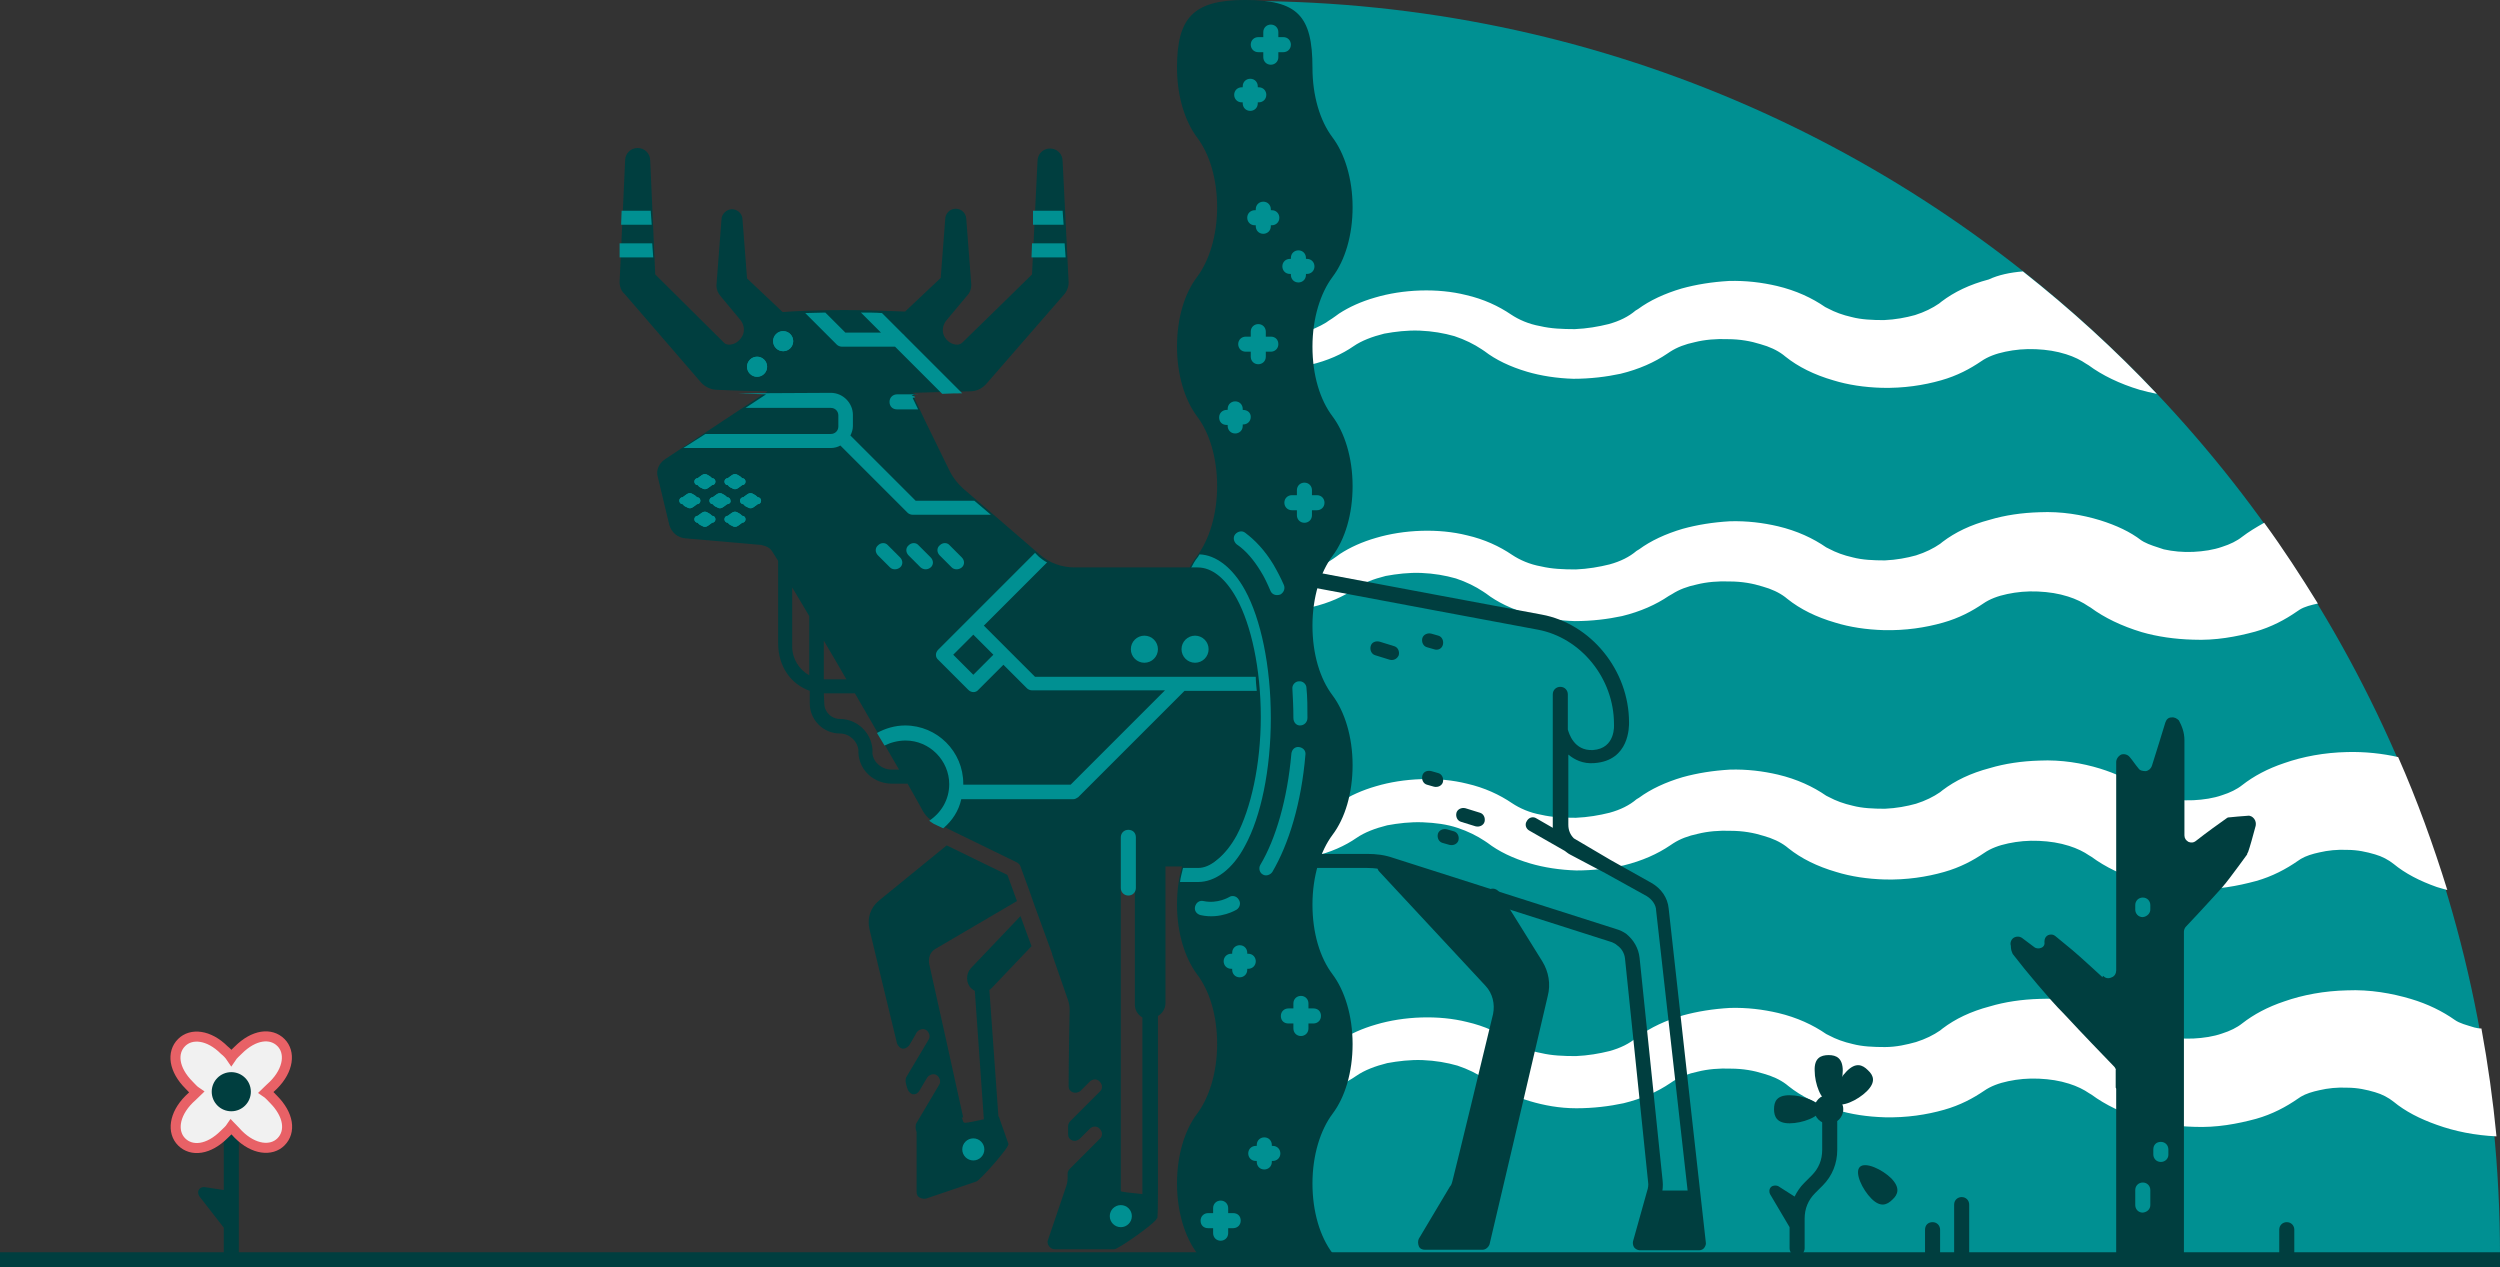 <?xml version="1.0" encoding="utf-8"?>
<!-- Generator: Adobe Illustrator 25.0.1, SVG Export Plug-In . SVG Version: 6.00 Build 0)  -->
<svg version="1.1" id="Layer_1" xmlns:serif="http://www.serif.com/"
	 xmlns="http://www.w3.org/2000/svg" xmlns:xlink="http://www.w3.org/1999/xlink" x="0px" y="0px" viewBox="0 0 498.3 252.6"
	 style="enable-background:new 0 0 498.3 252.6;" xml:space="preserve">
<rect x="0" y="0" width="498.3" height="252.6" fill="#333333" stroke="none"/>
<style type="text/css">
	.st0{fill-rule:evenodd;clip-rule:evenodd;fill:#009092;}
	.st1{fill-rule:evenodd;clip-rule:evenodd;fill:#FFFFFF;}
	.st2{fill-rule:evenodd;clip-rule:evenodd;fill:#003E3F;}
	.st3{fill-rule:evenodd;clip-rule:evenodd;fill:#F1F1F1;stroke:#E86166;stroke-width:2;stroke-miterlimit:10;}
	.st4{fill:none;}
	.st5{fill:none;stroke:#003E3F;stroke-width:3;stroke-miterlimit:10;}
</style>
<g>
	<path class="st0" d="M248.9,0.2c137.7,0.3,249.4,112.3,249.4,250H248.9V0.2L248.9,0.2z"/>
	<path class="st1" d="M248.9,212.3c1.2,0.1,2.4,0.2,3.6,0.1c2.6-0.1,5-0.5,7.2-1.1c1.9-0.6,3.5-1.3,4.8-2.1c0.3-0.2,0.7-0.5,1.2-0.8
		l0,0l0,0l0,0c0.4-0.3,0.9-0.6,1.4-1l0,0c2-1.3,4.4-2.4,7.2-3.2c2.7-0.8,5.8-1.3,9-1.4s6.3,0.2,9.1,0.9c3.5,0.8,6.5,2.2,9,3.9
		c1.5,1,3.5,1.9,5.8,2.3c2.1,0.5,4.4,0.6,6.9,0.6c2.4-0.1,4.7-0.5,6.7-1c2.2-0.6,4-1.5,5.4-2.7l0.5-0.3c2.3-1.7,5.3-3.1,8.7-4.1
		c2.9-0.8,6-1.3,9.4-1.5c3.4-0.1,6.6,0.3,9.6,1c3.8,0.9,7,2.4,9.6,4.2l0.6,0.3c1.3,0.7,2.9,1.3,4.7,1.7c1.9,0.5,4.1,0.6,6.4,0.6
		c2.3,0,4.4-0.5,6.2-1c1.9-0.6,3.5-1.4,4.8-2.3l0.5-0.4c2.5-1.9,5.6-3.4,9.4-4.4c3-0.9,6.4-1.4,9.9-1.5c4.4-0.2,8.5,0.5,12.1,1.6
		c3.2,1,6,2.3,8.2,4l0.5,0.3c1.1,0.6,2.5,1,4,1.5c1.8,0.4,3.8,0.6,5.9,0.5c2-0.1,4-0.4,5.7-1c1.6-0.5,3-1.2,4-2
		c2.3-1.8,5.1-3.3,8.4-4.4c3.7-1.3,8-2.1,12.5-2.2c4.6-0.2,9,0.6,12.7,1.7c3.4,1,6.4,2.5,8.8,4.2c1,0.7,2.3,1,3.9,1.5
		c0.4,0.1,0.9,0.2,1.4,0.2c1.3,7.1,2.3,14.3,3,21.5c-4.3-0.2-8.3-1-11.9-2.3c-3.4-1.2-6.3-2.7-8.6-4.6c-1-0.8-2.3-1.5-3.7-1.9
		c-1.7-0.5-3.5-0.9-5.5-0.9c-2-0.1-3.9,0.1-5.6,0.5c-1.4,0.3-2.7,0.7-3.7,1.3L458,219c-2.3,1.6-5.1,3.1-8.3,4
		c-3.7,1-7.9,1.8-12.4,1.6c-3.6-0.1-7.1-0.6-10.2-1.5c-4-1.2-7.5-2.9-10.2-4.9l-0.5-0.3c-1-0.7-2.4-1.4-4-1.9c-1.9-0.6-3.8-0.9-6-1
		s-4.2,0.1-6.1,0.5c-1.9,0.4-3.5,1-4.8,1.9c-2.2,1.5-4.8,2.9-8,3.8c-3.5,1-7.5,1.6-11.8,1.5c-3.5-0.1-6.8-0.6-9.7-1.5
		c-3.8-1.1-7-2.7-9.5-4.7l-0.5-0.4c-1.2-0.9-2.7-1.6-4.5-2.1c-1.9-0.6-4.1-1-6.5-1c-2.3-0.1-4.6,0.1-6.6,0.6c-1.9,0.4-3.5,1-4.9,1.9
		l-0.6,0.4c-2.5,1.7-5.6,3.1-9.3,4c-2.8,0.6-6,1-9.4,1s-6.5-0.6-9.2-1.4c-3.4-1-6.3-2.4-8.5-4.1l-0.6-0.4c-1.5-1-3.3-1.9-5.4-2.6
		c-2.1-0.6-4.4-1-6.9-1.1s-4.9,0.2-7.1,0.6c-2.4,0.6-4.5,1.4-6.1,2.5c-2.3,1.6-5.2,2.9-8.6,3.7c-2.7,0.6-5.7,1-8.9,0.9
		c-1.2,0-2.4-0.2-3.6-0.2L248.9,212.3L248.9,212.3z M248.9,164.8c1.2,0.1,2.4,0.2,3.6,0.1c2.6-0.1,5-0.5,7.2-1.1
		c1.9-0.6,3.5-1.3,4.8-2.1c0.3-0.2,0.7-0.5,1.2-0.8l0,0l0,0l0,0c0.4-0.3,0.9-0.6,1.4-1l0,0c2-1.3,4.4-2.4,7.2-3.2
		c2.7-0.8,5.8-1.3,9-1.4s6.3,0.2,9.1,0.9c3.5,0.8,6.5,2.2,9,3.9c1.5,1,3.5,1.9,5.8,2.3c2.1,0.5,4.4,0.6,6.9,0.6
		c2.4-0.1,4.7-0.5,6.7-1c2.2-0.6,4-1.5,5.4-2.7l0.5-0.3c2.3-1.7,5.3-3.1,8.7-4.1c2.9-0.8,6-1.3,9.4-1.5c3.4-0.1,6.6,0.3,9.6,1
		c3.8,0.9,7,2.4,9.6,4.2l0.6,0.3c1.3,0.7,2.9,1.3,4.7,1.7c1.9,0.5,4.1,0.6,6.4,0.6c2.3-0.1,4.4-0.5,6.2-1c1.9-0.6,3.5-1.4,4.8-2.3
		l0.5-0.4c2.5-1.9,5.6-3.4,9.4-4.4c3-0.9,6.4-1.4,9.9-1.5c4.4-0.2,8.5,0.5,12.1,1.6c3.2,1,6,2.3,8.2,4l0.5,0.3c1.1,0.6,2.5,1,4,1.5
		c1.8,0.4,3.8,0.6,5.9,0.5c2-0.1,4-0.4,5.7-1c1.6-0.5,3-1.2,4-2c2.3-1.8,5.1-3.3,8.4-4.4c3.7-1.3,8-2.1,12.5-2.2
		c3.6-0.1,7.1,0.3,10.2,1c3.8,8.6,7,17.5,9.8,26.5c-0.7-0.2-1.5-0.4-2.1-0.6c-3.4-1.2-6.3-2.7-8.6-4.6c-1-0.8-2.3-1.5-3.7-1.9
		c-1.7-0.5-3.5-0.9-5.5-0.9c-2-0.1-3.9,0.1-5.6,0.5c-1.4,0.3-2.7,0.7-3.7,1.3l-0.6,0.4c-2.3,1.6-5.1,3.1-8.3,4
		c-3.7,1-7.9,1.8-12.4,1.6c-3.6-0.1-7.1-0.6-10.2-1.5c-4-1.2-7.5-2.9-10.2-4.9l-0.5-0.3c-1-0.7-2.4-1.4-4-1.9c-1.9-0.6-3.8-0.9-6-1
		s-4.2,0.1-6.1,0.5c-1.9,0.4-3.5,1-4.8,1.9c-2.2,1.5-4.8,2.9-8,3.8c-3.5,1-7.5,1.6-11.8,1.5c-3.5-0.1-6.8-0.6-9.7-1.5
		c-3.8-1.1-7-2.7-9.5-4.7l-0.5-0.4c-1.2-0.9-2.7-1.6-4.5-2.1c-1.9-0.6-4.1-1-6.5-1c-2.3-0.1-4.6,0.1-6.6,0.6c-1.9,0.4-3.5,1-4.9,1.9
		l-0.6,0.4c-2.5,1.7-5.6,3.1-9.3,4c-2.8,0.6-6,1-9.4,1c-3.3-0.1-6.5-0.6-9.2-1.4c-3.4-1-6.3-2.4-8.5-4.1l-0.6-0.4
		c-1.5-1-3.3-1.9-5.4-2.6c-2.1-0.7-4.4-1-6.9-1.1s-4.9,0.2-7.1,0.6c-2.4,0.6-4.5,1.4-6.1,2.5c-2.3,1.6-5.2,2.9-8.6,3.7
		c-2.7,0.6-5.7,1-8.9,0.9c-1.2,0-2.4-0.2-3.6-0.2L248.9,164.8L248.9,164.8z M248.9,115.3c1.2,0.1,2.4,0.2,3.6,0.1
		c2.6-0.1,5-0.5,7.2-1.1c1.9-0.6,3.5-1.3,4.8-2.1c0.3-0.2,0.7-0.5,1.2-0.8l0,0l0,0l0,0c0.4-0.3,0.9-0.6,1.4-1l0,0
		c2-1.3,4.4-2.4,7.2-3.2c2.7-0.8,5.8-1.3,9-1.4s6.3,0.2,9.1,0.9c3.5,0.8,6.5,2.2,9,3.9c1.5,1,3.5,1.9,5.8,2.3
		c2.1,0.5,4.4,0.6,6.9,0.6c2.4-0.1,4.7-0.5,6.7-1c2.2-0.6,4-1.5,5.4-2.7l0.5-0.3c2.3-1.7,5.3-3.1,8.7-4.1c2.9-0.8,6-1.3,9.4-1.5
		c3.4-0.1,6.6,0.3,9.6,1c3.8,0.9,7,2.4,9.6,4.2l0.6,0.3c1.3,0.7,2.9,1.3,4.7,1.7c1.9,0.5,4.1,0.6,6.4,0.6c2.3-0.1,4.4-0.5,6.2-1
		c1.9-0.6,3.5-1.4,4.8-2.3l0.5-0.4c2.5-1.9,5.6-3.4,9.4-4.4c3-0.9,6.4-1.4,9.9-1.5c4.4-0.2,8.5,0.5,12.1,1.6c3.2,1,6,2.3,8.2,4
		l0.5,0.3c1.1,0.6,2.5,1,4,1.5c1.8,0.4,3.8,0.6,5.9,0.5c2-0.1,4-0.4,5.7-1c1.6-0.5,3-1.2,4-2c1.3-1,2.8-1.9,4.4-2.8
		c3.8,5.2,7.3,10.6,10.7,16.1c-1.4,0.3-2.6,0.6-3.6,1.2l-0.6,0.4c-2.3,1.6-5.1,3.1-8.3,4c-3.7,1-7.9,1.8-12.4,1.6
		c-3.6-0.1-7.1-0.6-10.2-1.5c-4-1.2-7.5-2.9-10.2-4.9l-0.5-0.3c-1-0.7-2.4-1.4-4-1.9c-1.9-0.6-3.8-0.9-6-1c-2.2-0.1-4.2,0.1-6.1,0.5
		s-3.5,1-4.8,1.9c-2.2,1.5-4.8,2.9-8,3.8c-3.5,1-7.5,1.6-11.8,1.5c-3.5-0.1-6.8-0.6-9.7-1.5c-3.8-1.1-7-2.7-9.5-4.7l-0.5-0.4
		c-1.2-0.9-2.7-1.6-4.5-2.1c-1.9-0.6-4.1-1-6.5-1c-2.3-0.1-4.6,0.1-6.6,0.6c-1.9,0.4-3.5,1-4.9,1.9l-0.7,0.4c-2.5,1.7-5.6,3.1-9.3,4
		c-2.8,0.6-6,1-9.4,1c-3.3-0.1-6.5-0.6-9.2-1.4c-3.4-1-6.3-2.4-8.5-4.1l-0.6-0.4c-1.5-1-3.3-1.9-5.4-2.6c-2.1-0.6-4.4-1-6.9-1.1
		s-4.9,0.2-7.1,0.6c-2.4,0.6-4.5,1.4-6.1,2.5c-2.3,1.6-5.2,2.9-8.6,3.7c-2.7,0.6-5.7,1-8.9,0.9c-1.2,0-2.4-0.2-3.6-0.2L248.9,115.3
		L248.9,115.3z M403.2,54.1c9.5,7.5,18.4,15.6,26.7,24.4c-1.1-0.2-2.3-0.5-3.4-0.8c-4-1.2-7.5-2.9-10.2-4.9l-0.5-0.3
		c-1-0.7-2.4-1.4-4-1.9c-1.9-0.6-3.8-0.9-6-1c-2.2-0.1-4.2,0.1-6.1,0.5c-1.9,0.4-3.5,1-4.8,1.9c-2.2,1.5-4.8,2.9-8,3.8
		c-3.5,1-7.5,1.6-11.8,1.5c-3.5-0.1-6.8-0.6-9.7-1.5c-3.8-1.1-7-2.7-9.5-4.7l-0.5-0.4c-1.2-0.9-2.7-1.6-4.5-2.1
		c-1.9-0.6-4.1-1-6.5-1c-2.3-0.1-4.6,0.1-6.6,0.6c-1.9,0.4-3.5,1-4.9,1.9l-0.6,0.4c-2.5,1.7-5.6,3.1-9.3,4c-2.8,0.6-6,1-9.4,1
		c-3.3-0.1-6.5-0.6-9.2-1.4c-3.4-1-6.3-2.4-8.5-4.1l-0.6-0.4c-1.5-1-3.3-1.9-5.4-2.6c-2.1-0.6-4.4-1-6.9-1.1s-4.9,0.2-7.1,0.6
		c-2.4,0.6-4.5,1.4-6.1,2.5c-2.3,1.6-5.2,2.9-8.6,3.7c-2.7,0.6-5.7,1-8.9,0.9c-1.2,0-2.4-0.2-3.6-0.2v-6c1.2,0.1,2.4,0.2,3.6,0.1
		c2.6-0.1,5-0.5,7.2-1.1c1.9-0.6,3.5-1.3,4.8-2.1c0.3-0.2,0.7-0.5,1.2-0.8l0,0l0,0l0,0c0.4-0.3,0.9-0.6,1.4-1l0,0
		c2-1.3,4.4-2.4,7.2-3.2c2.7-0.8,5.8-1.3,9-1.4s6.3,0.2,9.1,0.9c3.5,0.8,6.5,2.2,9,3.9c1.5,1,3.5,1.9,5.8,2.3
		c2.1,0.5,4.4,0.6,6.9,0.6c2.4-0.1,4.7-0.5,6.7-1c2.2-0.6,4-1.5,5.4-2.7l0.5-0.3c2.3-1.7,5.3-3.1,8.7-4.1c2.9-0.8,6-1.3,9.4-1.5
		c3.4-0.1,6.6,0.3,9.6,1c3.8,0.9,7,2.4,9.6,4.2l0.6,0.3c1.3,0.7,2.9,1.3,4.7,1.7c1.9,0.5,4.1,0.6,6.4,0.6c2.3-0.1,4.4-0.5,6.2-1
		c1.9-0.6,3.5-1.4,4.8-2.3l0.5-0.4c2.5-1.9,5.6-3.4,9.4-4.4C398.3,54.8,400.7,54.3,403.2,54.1L403.2,54.1z"/>
</g>
<g>
	<path class="st2" d="M44.6,237.2v-22c0-0.8,0.6-1.5,1.5-1.5s1.5,0.6,1.5,1.5v34.9c0,0.8-0.6,1.5-1.5,1.5s-1.5-0.6-1.5-1.5v-5.4
		l-4.9-6.3c-0.2-0.3-0.3-0.9-0.1-1.2c0.2-0.4,0.6-0.6,1.1-0.6L44.6,237.2z"/>
	<g>
		<path class="st3" d="M46.1,210.8c0.4-0.6,0.9-1,1.4-1.5c3.1-3.1,6.5-3.5,8.5-1.5c1.9,1.9,1.6,5.4-1.5,8.5c-0.5,0.5-1,0.9-1.5,1.4
			c0.6,0.4,1,0.9,1.5,1.4c3.1,3.1,3.5,6.5,1.5,8.5c-1.9,1.9-5.4,1.6-8.5-1.5c-0.5-0.5-0.9-1-1.4-1.5c-0.4,0.6-0.9,1-1.4,1.5
			c-3.1,3.1-6.5,3.5-8.5,1.5c-1.9-1.9-1.6-5.4,1.5-8.5c0.5-0.5,1-0.9,1.5-1.4c-0.6-0.4-1-0.9-1.5-1.4c-3.1-3.1-3.5-6.5-1.5-8.5
			c1.9-1.9,5.4-1.6,8.5,1.5C45.2,209.7,45.7,210.2,46.1,210.8z"/>
		<circle class="st2" cx="46.1" cy="217.6" r="3.9"/>
	</g>
</g>
<g>
	<path class="st2" d="M364.5,210.3c1.5,0,2.8,0.6,2.8,3.1s-1.3,6.1-2.8,6.1s-2.8-3.5-2.8-6.1C361.6,210.9,362.9,210.3,364.5,210.3z"
		/>
	<path class="st2" d="M372.3,213.3c-1.1-1.1-2.4-1.6-4.2,0.2c-1.8,1.8-3.4,5.2-2.3,6.3c1.1,1.1,4.5-0.5,6.3-2.3
		C373.9,215.7,373.5,214.4,372.3,213.3z"/>
	<path class="st2" d="M377.2,239.1c-1.1,1.1-2.4,1.6-4.2-0.2s-3.4-5.2-2.3-6.3c1.1-1.1,4.5,0.5,6.3,2.3
		C378.8,236.8,378.3,238.1,377.2,239.1z"/>
	<path class="st2" d="M353.6,221.1c0,1.5,0.6,2.8,3.1,2.8s6.1-1.3,6.1-2.8s-3.5-2.8-6.1-2.8C354.1,218.3,353.6,219.6,353.6,221.1z"
		/>
	<path class="st2" d="M357.7,238.5c0.5-1,1.1-1.9,1.9-2.7c0.5-0.5,1-1,1.5-1.5c1.4-1.4,2.1-3.1,2.1-5.1c0-2.6,0-5.6,0-5.6
		c0-0.8,0.6-1.5,1.5-1.5s1.5,0.6,1.5,1.5c0,0,0,3,0,5.6c0,2.7-1,5.2-2.9,7.1c-0.5,0.5-1,1-1.5,1.5c-1.4,1.4-2.1,3.1-2.1,5.1v5.9
		c0,0.8-0.6,1.5-1.5,1.5c-0.8,0-1.5-0.6-1.5-1.5v-4.2l-3.9-6.6c-0.2-0.4-0.2-1,0.2-1.4c0.3-0.3,0.9-0.4,1.4-0.2L357.7,238.5
		L357.7,238.5z"/>
	<circle class="st2" cx="364.5" cy="221.1" r="2.9"/>
</g>
<path class="st2" d="M386.7,250.2v-5.1c0-0.8-0.6-1.5-1.5-1.5s-1.5,0.6-1.5,1.5v5.1c0,0.8,0.6,1.5,1.5,1.5S386.7,251.1,386.7,250.2z
	"/>
<path class="st2" d="M457.3,250.2v-5.1c0-0.8-0.6-1.5-1.5-1.5c-0.8,0-1.5,0.6-1.5,1.5v5.1c0,0.8,0.6,1.5,1.5,1.5
	C456.6,251.7,457.3,251.1,457.3,250.2z"/>
<path class="st2" d="M392.5,250.2v-10.1c0-0.8-0.6-1.5-1.5-1.5c-0.8,0-1.5,0.6-1.5,1.5v10.1c0,0.8,0.6,1.5,1.5,1.5
	C391.9,251.7,392.5,251.1,392.5,250.2z"/>
<g>
	<path class="st2" d="M419.3,194.6c0.4,0.4,1,0.5,1.6,0.2c0.6-0.2,0.9-0.8,0.9-1.4c0-8.8,0-31.8,0-41.5c0-0.6,0.4-1.2,1-1.5
		c0.6-0.2,1.3,0,1.7,0.5c0.6,0.7,1.1,1.5,1.7,2.2c0.3,0.5,0.9,0.6,1.5,0.6c0.6-0.1,1-0.5,1.2-1c0.8-2.6,2-6.3,2.7-8.7
		c0.2-0.6,0.6-1,1.2-1c0.6-0.1,1.1,0.2,1.5,0.6c0.6,1.1,1.1,2.4,1.1,3.9v19c0,0.6,0.3,1,0.8,1.3c0.5,0.2,1,0.2,1.5-0.2l0,0
		c2.3-1.8,4.4-3.3,6.1-4.5c0.2-0.2,0.5-0.2,0.7-0.2c0.7-0.1,2.3-0.2,3.5-0.3c0.5-0.1,1,0.2,1.3,0.6c0.3,0.4,0.4,0.9,0.3,1.4
		c-0.5,1.9-1.2,4.4-1.5,5.2c-0.1,0.2-0.2,0.3-0.2,0.5c-1,1.4-2.2,3-3.4,4.6c-1.1,1.5-2.3,2.8-3.6,4.2c-1.9,2.1-3.7,4-5.2,5.6
		c-0.2,0.2-0.4,0.6-0.4,1c0,6.6,0,64.7,0,64.7c0,0.2-13.5,0.2-13.5,0v-36.8c0-0.4-0.2-0.8-0.4-1c-2.5-2.6-6.1-6.3-9.9-10.4
		c-1.9-1.9-3.7-4-5.4-6c-1.8-2.1-3.4-4.1-4.8-5.9c-0.2-0.2-0.2-0.4-0.3-0.6c-0.1-0.2-0.2-0.7-0.2-1.2c-0.2-0.6,0.1-1.3,0.6-1.6
		s1.2-0.3,1.7,0.1c0.8,0.6,1.6,1.2,2.4,1.8c0.4,0.3,1,0.3,1.4,0.1c0.5-0.2,0.7-0.7,0.6-1.2l0,0c0-0.6,0.2-1,0.7-1.3
		c0.5-0.2,1-0.2,1.5,0.2c1.1,0.9,2.3,1.9,3.4,2.8c2,1.7,4,3.6,6,5.4C419.1,194.4,419.2,194.5,419.3,194.6L419.3,194.6z"/>
	<path class="st2" d="M421.5,212.4l5.8,6c0.6,0.6,0.6,1.5-0.1,2c-0.6,0.6-1.5,0.6-2-0.1l-3.5-3.5v-3.5
		C421.9,213,421.7,212.7,421.5,212.4L421.5,212.4z"/>
	<path class="st0" d="M428.6,240.2v-3c0-0.8-0.6-1.5-1.5-1.5c-0.8,0-1.5,0.6-1.5,1.5v3c0,0.8,0.6,1.5,1.5,1.5
		C428,241.6,428.6,241,428.6,240.2z"/>
	<path class="st0" d="M428.6,181.3v-0.9c0-0.8-0.6-1.5-1.5-1.5c-0.8,0-1.5,0.6-1.5,1.5v0.9c0,0.8,0.6,1.5,1.5,1.5
		C428,182.7,428.6,182,428.6,181.3z"/>
	<path class="st0" d="M432.2,230.2v-1.1c0-0.8-0.6-1.5-1.5-1.5s-1.5,0.6-1.5,1.5v1c0,0.8,0.6,1.5,1.5,1.5S432.2,230.9,432.2,230.2z"
		/>
</g>
<g>
	<path class="st2" d="M329.9,237.3c0,0.2-0.1,0.4-0.2,0.6l-2.8,10h11.9l-1.2-10.6H329.9L329.9,237.3z"/>
	<path class="st2" d="M294.1,164.7l-2.9-0.9c-0.7-0.2-1.1-1-0.9-1.8c0.2-0.7,1-1.1,1.8-0.9l2.9,0.9c0.7,0.2,1.1,1,0.9,1.8
		C295.7,164.5,294.9,164.9,294.1,164.7z"/>
	<path class="st2" d="M277,131.5l-2.9-0.9c-0.7-0.2-1.1-1-0.9-1.8c0.2-0.8,1-1.1,1.8-0.9l2.9,0.9c0.7,0.2,1.1,1,0.9,1.8
		C278.5,131.3,277.8,131.7,277,131.5z"/>
	<path class="st2" d="M288.9,168.4l-1.4-0.4c-0.7-0.2-1.1-1-0.9-1.8c0.2-0.7,1-1.1,1.8-0.9l1.4,0.4c0.7,0.2,1.1,1,0.9,1.8
		C290.5,168.2,289.7,168.6,288.9,168.4z"/>
	<path class="st2" d="M285.8,156.8l-1.4-0.4c-0.7-0.2-1.1-1-0.9-1.8s1-1.1,1.8-0.9l1.4,0.4c0.7,0.2,1.1,1,0.9,1.8
		C287.4,156.6,286.6,157,285.8,156.8z"/>
	<path class="st2" d="M285.8,129.4l-1.4-0.4c-0.7-0.2-1.1-1-0.9-1.8c0.2-0.7,1-1.1,1.8-0.9l1.4,0.4c0.7,0.2,1.1,1,0.9,1.8
		C287.4,129.3,286.6,129.7,285.8,129.4z"/>
	<path class="st2" d="M278.6,173.5l-1.6-1.7c-0.6-0.6-1.5-0.6-2-0.1c-0.6,0.6-0.6,1.5-0.1,2c0,0,14.9,16,21.2,22.8
		c1.4,1.5,1.9,3.6,1.5,5.6c-2.1,8.7-7,29-8.1,33.3c-0.1,0.4-0.2,0.8-0.5,1.1c-1.5,2.5-6.2,10.4-6.2,10.4c-0.2,0.4-0.2,1,0,1.5
		c0.2,0.5,0.7,0.7,1.2,0.7h11.5c0.6,0,1.2-0.5,1.4-1.1c0,0,9-38.2,11.6-49.5c0.6-2.3,0.2-4.8-1.1-6.9c-2.9-4.7-8.6-13.8-8.6-13.8
		c-0.4-0.6-1.3-0.9-1.9-0.5c-0.3,0.2-0.5,0.5-0.6,0.8L278.6,173.5L278.6,173.5z"/>
	<path class="st2" d="M313.7,167.1c-0.7-0.7-1.1-1.6-1.1-2.7v-14c1.2,1,2.9,1.9,5.2,1.7c7-0.5,6.9-7.3,6.9-8.1
		c0-10.4-7.6-19.7-17.4-21.5c0,0-41.2-7.7-48.5-9.1c-0.8-0.2-1.7-0.2-2.5-0.2h-13.5v2.8c0.9,0,1.8,0.4,2.6,1.1
		c1,0.8,1.9,2.1,2.7,3.6c2.7,5,4.4,13.1,4.4,22.3c0,9.1-1.7,17.3-4.4,22.3c-0.8,1.5-1.7,2.7-2.7,3.6c-0.8,0.7-1.7,1.1-2.6,1.1
		c-0.8,0-1.5,0.6-1.5,1.5s0.6,1.5,1.5,1.5h29.7c1.5,0,2.9,0.2,4.3,0.6c9.4,3,44.5,14.2,44.5,14.2c0.4,0.2,0.7,0.3,1,0.6
		c0.9,0.6,1.5,1.6,1.6,2.7c1.5,14.8,3.1,29.7,4.6,44.5c0.1,0.6,0,1.2-0.2,1.8l-2.8,10c-0.1,0.4,0,0.9,0.2,1.2
		c0.2,0.3,0.7,0.6,1.1,0.6h11.9c0.4,0,0.8-0.2,1-0.5c0.2-0.3,0.4-0.7,0.3-1.1c0,0-6-53.7-7.4-66.5c-0.2-2.2-1.5-4-3.4-5.1l-8.2-4.6
		L313.7,167.1z M319.9,174l8.3,4.6c1,0.6,1.9,1.7,1.9,2.9l7.3,64.9h-8.5l2.3-8.2c0.2-0.9,0.3-1.9,0.2-2.8
		c-1.5-14.8-3.1-29.7-4.6-44.5c-0.2-1.9-1.2-3.6-2.7-4.8c-0.6-0.4-1.2-0.7-1.9-0.9l0,0c0,0-35.1-11.2-44.5-14.2
		c-1.7-0.6-3.4-0.8-5.2-0.8h-24.4c0.8-0.9,1.6-2,2.3-3.4c2.8-5.3,4.8-14,4.8-23.6s-1.9-18.3-4.8-23.6c-0.7-1.4-1.5-2.5-2.3-3.4h8
		c0.6,0,1.3,0.1,1.9,0.2c7.3,1.4,48.5,9.1,48.5,9.1c8.6,1.6,15.2,9.7,15.2,18.8v0.1c0,0,0.4,4.8-4.2,5.1c-3.8,0.2-4.8-3.4-5-4.1v-7
		c0-0.8-0.6-1.5-1.5-1.5c-0.8,0-1.5,0.6-1.5,1.5v26.2c0,0.2,0,0.2,0,0.4l-3.3-1.9c-0.6-0.4-1.5-0.2-1.9,0.6
		c-0.4,0.6-0.2,1.5,0.6,1.9l7,4c0.3,0.2,0.6,0.5,1,0.7L319.9,174L319.9,174z"/>
</g>
<g>
	<path class="st2" d="M238.6,249.8c-2.4-3.2-4-8.2-4-13.9c0-5.6,1.5-10.6,4-13.9c2.4-3.2,4-8.2,4-13.9s-1.5-10.6-4-13.9
		c-2.4-3.2-4-8.2-4-13.9c0-5.6,1.5-10.6,4-13.9c2.4-3.2,4-8.2,4-13.9s-1.5-10.6-4-13.9c-2.4-3.2-4-8.2-4-13.9c0-5.7,1.5-10.6,4-13.9
		c2.4-3.2,4-8.2,4-13.9c0-5.6-1.5-10.6-4-13.9c-2.4-3.2-4-8.2-4-13.9s1.5-10.6,4-13.9c2.4-3.2,4-8.2,4-13.9c0-5.6-1.5-10.6-4-13.9
		c-2.4-3.2-4-8.2-4-13.9c0-9.8,3.1-13.5,13.5-13.5c10.5,0,13.5,3.1,13.5,13.5c0,5.6,1.5,10.6,4,13.9c2.4,3.2,4,8.2,4,13.9
		c0,5.6-1.5,10.6-4,13.9c-2.4,3.2-4,8.2-4,13.9s1.5,10.6,4,13.9c2.4,3.2,4,8.2,4,13.9c0,5.6-1.5,10.6-4,13.9c-2.4,3.2-4,8.2-4,13.9
		c0,5.7,1.5,10.6,4,13.9c2.4,3.2,4,8.2,4,13.9c0,5.6-1.5,10.6-4,13.9c-2.4,3.2-4,8.2-4,13.9s1.5,10.6,4,13.9c2.4,3.2,4,8.2,4,13.9
		c0,5.6-1.5,10.6-4,13.9c-2.4,3.2-4,8.2-4,13.9c0,5.6,1.5,10.6,4,13.9H238.6L238.6,249.8z"/>
	<path class="st0" d="M239.1,110.5c-0.2,0.2-0.2,0.4-0.4,0.6c-0.5,0.6-1,1.5-1.4,2.3h1.5c2.6,0,5,2.2,6.9,5.8
		c2.9,5.4,4.8,14.2,4.8,24s-1.9,18.6-4.8,24c-1.9,3.6-4.4,5.8-6.9,5.8h-3c-0.2,0.9-0.5,1.9-0.6,2.8h3.6c3.4,0,6.9-2.5,9.4-7.3
		c3.1-5.7,5.1-15,5.1-25.4s-2-19.7-5.1-25.4C245.7,113.1,242.3,110.6,239.1,110.5L239.1,110.5z"/>
	<path class="st0" d="M251.2,172.4c3.1-5.2,5.4-13.1,6.2-22.2c0.1-0.8,0.7-1.4,1.5-1.3c0.8,0.1,1.4,0.7,1.3,1.5
		c-0.8,9.6-3.3,17.8-6.6,23.4c-0.4,0.6-1.3,0.9-1.9,0.5C251.1,174,250.8,173.1,251.2,172.4L251.2,172.4z"/>
	<path class="st0" d="M257.8,143.1c0-2-0.1-4-0.2-5.8c-0.1-0.8,0.6-1.5,1.3-1.5c0.8-0.1,1.5,0.6,1.5,1.3c0.2,1.9,0.2,4,0.2,6
		c0,0.8-0.6,1.5-1.5,1.5C258.4,144.6,257.8,144,257.8,143.1L257.8,143.1z"/>
	<path class="st0" d="M253.2,117.7c-0.6-1.4-1.2-2.7-1.9-3.8c-1.4-2.3-3-4.2-4.8-5.4c-0.6-0.5-0.8-1.4-0.3-2s1.4-0.8,2-0.3
		c2,1.5,3.9,3.5,5.6,6.3c0.7,1.2,1.5,2.7,2.1,4.1c0.3,0.7,0,1.5-0.7,1.9C254.3,118.8,253.5,118.5,253.2,117.7L253.2,117.7z"/>
	<path class="st0" d="M246.5,181.3c0,0-3.2,2-7.2,1.1c-0.8-0.2-1.3-0.9-1.1-1.7c0.2-0.8,0.9-1.3,1.7-1.1c2.8,0.6,5.1-0.8,5.1-0.8
		c0.6-0.4,1.5-0.2,1.9,0.5C247.4,180,247.1,180.9,246.5,181.3L246.5,181.3z"/>
	<path class="st0" d="M254.8,7.4v-1c0-0.8-0.6-1.5-1.5-1.5c-0.8,0-1.5,0.6-1.5,1.5v1h-1c-0.8,0-1.5,0.6-1.5,1.5
		c0,0.8,0.6,1.5,1.5,1.5h1v1c0,0.8,0.6,1.5,1.5,1.5c0.8,0,1.5-0.6,1.5-1.5v-1h1c0.8,0,1.5-0.6,1.5-1.5c0-0.8-0.6-1.5-1.5-1.5H254.8
		L254.8,7.4z"/>
	<path class="st0" d="M252.3,67.1v-1c0-0.8-0.6-1.5-1.5-1.5c-0.8,0-1.5,0.6-1.5,1.5v1h-1c-0.8,0-1.5,0.6-1.5,1.5
		c0,0.8,0.6,1.5,1.5,1.5h1v1c0,0.8,0.6,1.5,1.5,1.5c0.8,0,1.5-0.6,1.5-1.5v-1h1c0.8,0,1.5-0.6,1.5-1.5s-0.6-1.5-1.5-1.5H252.3
		L252.3,67.1z"/>
	<path class="st0" d="M261.5,98.7v-1c0-0.8-0.6-1.5-1.5-1.5c-0.8,0-1.5,0.6-1.5,1.5v1h-1c-0.8,0-1.5,0.6-1.5,1.5
		c0,0.8,0.6,1.5,1.5,1.5h1v1c0,0.8,0.6,1.5,1.5,1.5c0.8,0,1.5-0.6,1.5-1.5v-1h1c0.8,0,1.5-0.6,1.5-1.5c0-0.8-0.6-1.5-1.5-1.5H261.5
		L261.5,98.7z"/>
	<path class="st0" d="M260.8,201v-1c0-0.8-0.6-1.5-1.5-1.5c-0.8,0-1.5,0.6-1.5,1.5v1h-1c-0.8,0-1.5,0.6-1.5,1.5s0.6,1.5,1.5,1.5h1v1
		c0,0.8,0.6,1.5,1.5,1.5c0.8,0,1.5-0.6,1.5-1.5v-1h1c0.8,0,1.5-0.6,1.5-1.5s-0.6-1.5-1.5-1.5H260.8z"/>
	<path class="st0" d="M244.8,241.8v-1c0-0.8-0.6-1.5-1.5-1.5c-0.8,0-1.5,0.6-1.5,1.5v1h-1c-0.8,0-1.5,0.6-1.5,1.5s0.6,1.5,1.5,1.5h1
		v1c0,0.8,0.6,1.5,1.5,1.5c0.8,0,1.5-0.6,1.5-1.5v-1h1c0.8,0,1.5-0.6,1.5-1.5s-0.6-1.5-1.5-1.5H244.8z"/>
	<path class="st0" d="M250.7,17.4v-0.2c0-0.8-0.6-1.5-1.5-1.5c-0.8,0-1.5,0.6-1.5,1.5v0.2h-0.2c-0.8,0-1.5,0.6-1.5,1.5
		c0,0.8,0.6,1.5,1.5,1.5h0.2v0.2c0,0.8,0.6,1.5,1.5,1.5c0.8,0,1.5-0.6,1.5-1.5v-0.2h0.2c0.8,0,1.5-0.6,1.5-1.5
		c0-0.8-0.6-1.5-1.5-1.5H250.7z"/>
	<path class="st0" d="M260.3,51.6v-0.2c0-0.8-0.6-1.5-1.5-1.5c-0.8,0-1.5,0.6-1.5,1.5v0.2h-0.2c-0.8,0-1.5,0.6-1.5,1.5
		c0,0.8,0.6,1.5,1.5,1.5h0.2v0.2c0,0.8,0.6,1.5,1.5,1.5c0.8,0,1.5-0.6,1.5-1.5v-0.2h0.2c0.8,0,1.5-0.6,1.5-1.5
		c0-0.8-0.6-1.5-1.5-1.5H260.3z"/>
	<path class="st0" d="M247.7,81.7v-0.2c0-0.8-0.6-1.5-1.5-1.5c-0.8,0-1.5,0.6-1.5,1.5v0.2h-0.2c-0.8,0-1.5,0.6-1.5,1.5
		s0.6,1.5,1.5,1.5h0.2v0.2c0,0.8,0.6,1.5,1.5,1.5c0.8,0,1.5-0.6,1.5-1.5v-0.3h0.1c0.8,0,1.5-0.6,1.5-1.5S248.6,81.7,247.7,81.7
		L247.7,81.7z"/>
	<path class="st0" d="M248.6,190.1v-0.2c0-0.8-0.6-1.5-1.5-1.5c-0.8,0-1.5,0.6-1.5,1.5v0.2h-0.2c-0.8,0-1.5,0.6-1.5,1.5
		c0,0.8,0.6,1.5,1.5,1.5h0.2v0.2c0,0.8,0.6,1.5,1.5,1.5c0.8,0,1.5-0.6,1.5-1.5v-0.2h0.2c0.8,0,1.5-0.6,1.5-1.5
		c0-0.8-0.6-1.5-1.5-1.5H248.6z"/>
	<path class="st0" d="M253.5,228.4v-0.2c0-0.8-0.6-1.5-1.5-1.5c-0.8,0-1.5,0.6-1.5,1.5v0.2h-0.2c-0.8,0-1.5,0.6-1.5,1.5
		c0,0.8,0.6,1.5,1.5,1.5h0.2v0.2c0,0.8,0.6,1.5,1.5,1.5c0.8,0,1.5-0.6,1.5-1.5v-0.2h0.2c0.8,0,1.5-0.6,1.5-1.5
		c0-0.8-0.6-1.5-1.5-1.5H253.5z"/>
	<path class="st0" d="M253.3,41.9v-0.2c0-0.8-0.6-1.5-1.5-1.5c-0.8,0-1.5,0.6-1.5,1.5v0.2h-0.2c-0.8,0-1.5,0.6-1.5,1.5
		c0,0.8,0.6,1.5,1.5,1.5h0.2v0.2c0,0.8,0.6,1.5,1.5,1.5c0.8,0,1.5-0.6,1.5-1.5v-0.2h0.2c0.8,0,1.5-0.6,1.5-1.5
		c0-0.8-0.6-1.5-1.5-1.5H253.3z"/>
</g>
<g>
	<path class="st2" d="M161.4,137.7v2.5c0,3.3,2.7,6,6,6c1.9,0,3.5,1.5,3.7,3.3v0.6c0.2,3.5,3.1,6.1,6.7,6.1h3.1
		c1.5,2.7,2.5,4.4,2.7,4.8c0.6,1.3,1.5,2.3,2.7,2.9l4.3,2.1l12.1,5.9c0.3,0.2,0.6,0.4,0.7,0.8l1.9,5.2l0,0l0.8,2.3l0,0l3.5,9.6
		c0.1,0.2,0.1,0.3,0.1,0.4l3.2,9.2c0.2,0.6,0.3,1.2,0.3,1.9c0,0-0.2,9.9-0.2,15.2c0,0.6,0.3,1,0.8,1.2s1,0.1,1.5-0.2
		c1-1,1.9-1.9,1.9-1.9c0.6-0.6,1.5-0.6,2,0c0.6,0.6,0.6,1.5,0,2c0,0-4.5,4.5-5.9,5.9c-0.2,0.2-0.4,0.6-0.4,0.9c0,0.4,0,1,0,1.7
		c0,0.6,0.3,1,0.8,1.2s1,0.1,1.5-0.3c1-1,2-2,2-2c0.6-0.6,1.5-0.6,2,0c0.6,0.6,0.6,1.5,0,2c0,0-4.7,4.7-6,6
		c-0.2,0.2-0.4,0.6-0.4,0.9c0,0.4,0,0.9,0,0.9c0,0.6-0.1,1.1-0.3,1.7l-3.6,10.6c-0.2,0.4-0.1,0.9,0.2,1.3s0.7,0.6,1.1,0.6h11.9
		c0.8,0,8.5-5.4,8.5-6.2c0,0,0.2,1.1,0.2-4.6l0,0v-35.7c0.9-0.5,1.5-1.5,1.5-2.5v-27.3h6.4c2.9,0,5.6-2.2,7.8-6.2
		c2.8-5.3,4.8-14,4.8-23.6s-1.9-18.3-4.8-23.6c-2.2-4-4.9-6.2-7.8-6.2h-24.5c-2.6,0-5.1-0.9-7-2.6c-4.4-3.8-11.8-10.2-15.2-13.1
		c-1.1-1-2-2.1-2.7-3.5l-4.7-9.6c-0.1-0.2-0.1-0.2-0.2-0.4l-2.4-5.1c0.8-0.1,0.6-0.2-0.2-0.5c6.6-0.2,11.5-0.3,11.5-0.3
		c1.3,0,2.4-0.5,3.3-1.5L212,58.8c0.6-0.6,1-1.6,1-2.5l-1.2-24.2c0-1.4-1.1-2.5-2.5-2.5s-2.5,1.1-2.5,2.5l-1.1,22.6
		c0,0-11.3,11.1-13.8,13.5c-0.3,0.3-0.7,0.5-1.1,0.5l0,0c-1.1,0-2.1-0.7-2.6-1.7s-0.3-2.2,0.4-3.1c2-2.4,4.1-4.9,4.1-4.9
		c0.6-0.6,0.9-1.4,0.9-2.2l-1-13.1c0-1.2-1-2.1-2.1-2.1c-1.2,0-2.1,1-2.1,2.1l-0.9,11.7l-7.1,6.7c-2.3-0.1-7.3-0.3-12.2-0.3
		c-4.9,0-9.8,0.2-12.2,0.4l-7.1-6.7L148,43.8c0-1.2-1-2.1-2.1-2.1s-2.1,1-2.1,2.1l-1,13.1c0,0.8,0.3,1.5,0.8,2.1c0,0,2,2.4,4,4.8
		c0.7,0.9,0.9,2.1,0.4,3.1s-1.5,1.8-2.7,1.8l0,0c-0.4,0-0.9-0.2-1.1-0.5c-2.5-2.5-13.6-13.5-13.6-13.5l-1-22.7
		c0-1.4-1.1-2.5-2.5-2.5s-2.5,1.1-2.5,2.5l-1.1,24.2c0,0.9,0.3,1.8,1,2.4l15.2,17.6c0.8,0.9,2,1.5,3.3,1.5c0,0,4.1,0.2,10,0.3
		l-20.4,13.5c-0.9,0.6-1.5,1.5-1.6,2.5v0.2v0.1l0,0c0,0.1,0,0.2,0,0.3l2.4,10c0.4,1.5,1.7,2.6,3.2,2.7c4.4,0.4,11.5,1,14.9,1.3
		c0.2,0,0.3,0,0.5,0.1c0.6,0.1,1.2,0.4,1.6,0.8c0.2,0.2,0.7,1,1.5,2.3v16.4C155.1,132.9,157.7,136.4,161.4,137.7L161.4,137.7z
		 M192,222.8c-1.2-5.5-5.2-23.6-6.8-30.7c-0.2-1.2,0.2-2.4,1.3-3l16.2-9.5l-1.9-5.2l-12.1-5.9l-13.5,11c-1.7,1.4-2.4,3.5-1.9,5.7
		c0,0,3.8,15.9,5.5,22.8c0.2,0.5,0.6,0.9,1,1c0.6,0.1,1-0.2,1.4-0.6c0.8-1.3,1.5-2.6,1.5-2.6c0.4-0.6,1.3-0.9,1.9-0.5
		s0.9,1.3,0.5,1.9c0,0-3.4,5.7-4.4,7.4c-0.2,0.3-0.2,0.6-0.2,1c0.1,0.4,0.2,1,0.4,1.5c0.2,0.5,0.6,0.9,1,1c0.6,0.1,1-0.2,1.3-0.6
		c0.8-1.4,1.6-2.7,1.6-2.7c0.4-0.6,1.3-0.9,1.9-0.5s0.9,1.3,0.5,1.9c0,0-3.5,5.9-4.5,7.6c-0.2,0.3-0.2,0.6-0.2,1s0.2,0.7,0.2,0.9
		c0,0.1,0,0.2,0,0.2c0,0.2,0,0.2,0,0.4v11.3c0,0.5,0.2,0.9,0.6,1.1s0.9,0.3,1.3,0.2l10-3.4c0.7-0.2,6.6-6.8,6.4-7.5c0,0,0,0-1.9-5.4
		c0,0,0,0-0.1-0.1l-1.8-25.2c0.2-0.1,0.3-0.2,0.5-0.4l7.9-8.3l-2.2-6l-9.9,10.4c-1,1.1-1,3,0.1,4c0.2,0.2,0.5,0.4,0.7,0.5l1.8,25.6
		c-1.5,0.3-3.1,0.7-3.8,0.7c-0.2-0.1-0.2-0.1-0.3-0.2c-0.1-0.3-0.2-0.6-0.3-0.9L192,222.8L192,222.8z M226.2,166.9v33.4
		c0,1,0.6,2,1.5,2.5V238c-1.9-0.2-4.3-0.4-4.3-0.6v-70.5c0-0.8,0.6-1.5,1.5-1.5C225.6,165.5,226.2,166.1,226.2,166.9L226.2,166.9z
		 M164.2,138.2c0.1,0,0.2,0,0.3,0h5.9c3.2,5.6,6.4,11,8.8,15.2h-1.5c-1.9,0-3.6-1.4-3.8-3.2v-0.8c-0.2-3.4-3.1-6.1-6.5-6.1
		c-1.7,0-3.1-1.4-3.1-3.1L164.2,138.2L164.2,138.2z M164.2,135.4v-7.7c1.5,2.5,3,5.1,4.5,7.7h-4.2
		C164.5,135.4,164.3,135.4,164.2,135.4L164.2,135.4z M157.9,117.1c1,1.7,2.2,3.6,3.4,5.7v11.8c-2-1.1-3.4-3.3-3.4-5.7V117.1z"/>
	<g>
		<path class="st0" d="M205.6,51.3h6.8l-0.2-2.8h-6.5L205.6,51.3L205.6,51.3z M205.9,44.8h6.1l-0.2-2.8h-5.9V44.8L205.9,44.8z"/>
		<path class="st0" d="M123.5,51.3h6.7l-0.2-2.8h-6.5V51.3z M123.8,44.8h6.1l-0.2-2.8h-5.8L123.8,44.8L123.8,44.8z"/>
		<path class="st0" d="M138.9,100.5c0,0-0.2,0.2-0.8,0.6c-0.2,0.1-0.3,0.2-0.6,0.2s-0.4-0.1-0.6-0.2c-0.6-0.2-0.8-0.6-0.8-0.6
			c-0.4,0-0.7-0.3-0.7-0.7s0.3-0.7,0.7-0.7c0,0,0.2-0.2,0.8-0.6c0.2-0.1,0.3-0.2,0.6-0.2s0.4,0.1,0.6,0.2c0.6,0.3,0.8,0.6,0.8,0.6
			c0.4,0,0.7,0.3,0.7,0.7S139.3,100.5,138.9,100.5z"/>
		<path class="st0" d="M144.9,100.5c0,0-0.2,0.2-0.8,0.6c-0.2,0.1-0.3,0.2-0.6,0.2s-0.4-0.1-0.6-0.2c-0.6-0.2-0.8-0.6-0.8-0.6
			c-0.4,0-0.7-0.3-0.7-0.7s0.3-0.7,0.7-0.7c0,0,0.2-0.2,0.8-0.6c0.2-0.1,0.3-0.2,0.6-0.2s0.4,0.1,0.6,0.2c0.6,0.3,0.8,0.6,0.8,0.6
			c0.4,0,0.7,0.3,0.7,0.7C145.7,100.2,145.3,100.5,144.9,100.5z"/>
		<path class="st0" d="M151,100.5c0,0-0.2,0.2-0.8,0.6c-0.2,0.1-0.3,0.2-0.6,0.2s-0.4-0.1-0.6-0.2c-0.6-0.2-0.8-0.6-0.8-0.6
			c-0.4,0-0.7-0.3-0.7-0.7s0.3-0.7,0.7-0.7c0,0,0.2-0.2,0.8-0.6c0.2-0.1,0.3-0.2,0.6-0.2s0.4,0.1,0.6,0.2c0.6,0.3,0.8,0.6,0.8,0.6
			c0.4,0,0.7,0.3,0.7,0.7S151.4,100.5,151,100.5z"/>
		<path class="st0" d="M141.9,96.7c0,0-0.2,0.2-0.8,0.6c-0.2,0.1-0.3,0.2-0.6,0.2s-0.4-0.1-0.6-0.2c-0.6-0.2-0.8-0.6-0.8-0.6
			c-0.4,0-0.7-0.3-0.7-0.7s0.3-0.7,0.7-0.7c0,0,0.2-0.2,0.8-0.6c0.2-0.1,0.3-0.2,0.6-0.2s0.4,0.1,0.6,0.2c0.6,0.3,0.8,0.6,0.8,0.6
			c0.4,0,0.7,0.3,0.7,0.7S142.3,96.7,141.9,96.7z"/>
		<path class="st0" d="M147.9,96.7c0,0-0.2,0.2-0.8,0.6c-0.2,0.1-0.3,0.2-0.6,0.2s-0.4-0.1-0.6-0.2c-0.6-0.2-0.8-0.6-0.8-0.6
			c-0.4,0-0.7-0.3-0.7-0.7s0.3-0.7,0.7-0.7c0,0,0.2-0.2,0.8-0.6c0.2-0.1,0.3-0.2,0.6-0.2s0.4,0.1,0.6,0.2c0.6,0.3,0.8,0.6,0.8,0.6
			c0.4,0,0.7,0.3,0.7,0.7S148.3,96.7,147.9,96.7z"/>
		<path class="st0" d="M141.9,104.2c0,0-0.2,0.2-0.8,0.6c-0.2,0.1-0.3,0.2-0.6,0.2s-0.4-0.1-0.6-0.2c-0.6-0.2-0.8-0.6-0.8-0.6
			c-0.4,0-0.7-0.3-0.7-0.7s0.3-0.7,0.7-0.7c0,0,0.2-0.2,0.8-0.6c0.2-0.1,0.3-0.2,0.6-0.2s0.4,0.1,0.6,0.2c0.6,0.3,0.8,0.6,0.8,0.6
			c0.4,0,0.7,0.3,0.7,0.7C142.6,103.9,142.3,104.2,141.9,104.2z"/>
		<path class="st0" d="M147.9,104.2c0,0-0.2,0.2-0.8,0.6c-0.2,0.1-0.3,0.2-0.6,0.2s-0.4-0.1-0.6-0.2c-0.6-0.2-0.8-0.6-0.8-0.6
			c-0.4,0-0.7-0.3-0.7-0.7s0.3-0.7,0.7-0.7c0,0,0.2-0.2,0.8-0.6c0.2-0.1,0.3-0.2,0.6-0.2s0.4,0.1,0.6,0.2c0.6,0.3,0.8,0.6,0.8,0.6
			c0.4,0,0.7,0.3,0.7,0.7C148.6,103.9,148.3,104.2,147.9,104.2z"/>
		<circle class="st0" cx="150.9" cy="73.1" r="2"/>
		<circle class="st0" cx="156.1" cy="68" r="2"/>
		<circle class="st0" cx="228.1" cy="129.4" r="2.7"/>
		<circle class="st0" cx="238.2" cy="129.4" r="2.7"/>
		<path class="st0" d="M206.3,110.2L187,129.5c-0.6,0.6-0.6,1.5,0,2l6,6c0.6,0.6,1.5,0.6,2,0l5-5l4.7,4.7c0.2,0.2,0.6,0.4,1,0.4
			h26.5l-18.8,18.8H192c0-0.1,0-0.1,0-0.2c0-6.4-5.2-11.6-11.6-11.6c-2,0-4,0.6-5.6,1.5c0.5,0.8,1,1.7,1.5,2.5c1.2-0.6,2.7-1,4.2-1
			c4.8,0,8.7,4,8.7,8.7c0,3.1-1.6,5.7-4,7.3c0.3,0.2,0.6,0.4,0.9,0.6l1.9,0.9c1.8-1.5,3.1-3.5,3.6-5.8h22.3c0.4,0,0.7-0.2,1-0.4
			l21.2-21.2h14.2c0.1,0,0.1,0,0.2,0c-0.1-1-0.2-1.9-0.2-2.8h-44l-10.2-10.2l12.6-12.6c-0.6-0.3-1.1-0.7-1.6-1.1L206.3,110.2
			L206.3,110.2z M194,126.5l4,4l-4,4l-4-4L194,126.5z M177.4,113.1l-2.4-2.4c-0.6-0.6-0.6-1.5,0-2c0.6-0.6,1.5-0.6,2,0l2.4,2.4
			c0.6,0.6,0.6,1.5,0,2S177.9,113.6,177.4,113.1z M189.7,113.1l-2.4-2.4c-0.6-0.6-0.6-1.5,0-2c0.6-0.6,1.5-0.6,2,0l2.4,2.4
			c0.6,0.6,0.6,1.5,0,2S190.2,113.6,189.7,113.1z M183.5,113.1l-2.4-2.4c-0.6-0.6-0.6-1.5,0-2c0.6-0.6,1.5-0.6,2,0l2.4,2.4
			c0.6,0.6,0.6,1.5,0,2S184.1,113.6,183.5,113.1z M147.1,78.4c1.5,0.1,3.5,0.1,5.6,0.2l-4.1,2.7h17c0.9,0,1.5,0.7,1.5,1.5V85
			c0,0.9-0.7,1.5-1.5,1.5h-25l-4.4,2.8h29.4c0.7,0,1.4-0.2,1.9-0.5l0,0l13.4,13.4c0.2,0.2,0.6,0.4,1,0.4h15.6l-3.3-2.8h-11.7l-13-13
			l0,0c0.3-0.6,0.5-1.2,0.5-1.9v-2.2c0-2.4-2-4.4-4.4-4.4L147.1,78.4L147.1,78.4z M183.2,78.6h-4.4c-0.8,0-1.5,0.6-1.5,1.5
			s0.6,1.5,1.5,1.5h4.2l-1.1-2.3c0.8-0.1,0.6-0.2-0.2-0.5C182.1,78.6,182.6,78.6,183.2,78.6L183.2,78.6z M171.6,62.3l4,4h-7.1l-4-4
			c-1.4,0-2.7,0.1-4,0.1l6.3,6.3c0.2,0.2,0.6,0.4,1,0.4h10.6l9.4,9.4c1.7-0.1,3.1-0.1,4-0.1l-11.5-11.5c-0.1-0.2-0.2-0.2-0.3-0.3
			l-4.2-4.2C174.5,62.3,173,62.3,171.6,62.3L171.6,62.3z"/>
		<g>
			<path class="st4" d="M206.3,110.2L187,129.5c-0.6,0.6-0.6,1.5,0,2l6,6c0.6,0.6,1.5,0.6,2,0l5-5l4.7,4.7c0.2,0.2,0.6,0.4,1,0.4
				h26.5l-18.8,18.8H192c0-0.1,0-0.1,0-0.2c0-6.4-5.2-11.6-11.6-11.6c-2,0-4,0.6-5.6,1.5c0.5,0.8,1,1.7,1.5,2.5c1.2-0.6,2.7-1,4.2-1
				c4.8,0,8.7,4,8.7,8.7c0,3.1-1.6,5.7-4,7.3c0.3,0.2,0.6,0.4,0.9,0.6l1.9,0.9c1.8-1.5,3.1-3.5,3.6-5.8h22.3c0.4,0,0.7-0.2,1-0.4
				l21.2-21.2h14.2c0.1,0,0.1,0,0.2,0c-0.1-1-0.2-1.9-0.2-2.8h-44l-10.2-10.2l12.6-12.6c-0.6-0.3-1.1-0.7-1.6-1.1L206.3,110.2
				L206.3,110.2z M194,126.5l4,4l-4,4l-4-4L194,126.5z M177.4,113.1l-2.4-2.4c-0.6-0.6-0.6-1.5,0-2c0.6-0.6,1.5-0.6,2,0l2.4,2.4
				c0.6,0.6,0.6,1.5,0,2S177.9,113.6,177.4,113.1z M189.7,113.1l-2.4-2.4c-0.6-0.6-0.6-1.5,0-2c0.6-0.6,1.5-0.6,2,0l2.4,2.4
				c0.6,0.6,0.6,1.5,0,2S190.2,113.6,189.7,113.1z M183.5,113.1l-2.4-2.4c-0.6-0.6-0.6-1.5,0-2c0.6-0.6,1.5-0.6,2,0l2.4,2.4
				c0.6,0.6,0.6,1.5,0,2S184.1,113.6,183.5,113.1z M147.1,78.4c1.5,0.1,3.5,0.1,5.6,0.2l-4.1,2.7h17c0.9,0,1.5,0.7,1.5,1.5V85
				c0,0.9-0.7,1.5-1.5,1.5h-25l-4.4,2.8h29.4c0.7,0,1.4-0.2,1.9-0.5l0,0l13.4,13.4c0.2,0.2,0.6,0.4,1,0.4h15.6l-3.3-2.8h-11.7
				l-13-13l0,0c0.3-0.6,0.5-1.2,0.5-1.9v-2.2c0-2.4-2-4.4-4.4-4.4L147.1,78.4L147.1,78.4z M183.2,78.6h-4.4c-0.8,0-1.5,0.6-1.5,1.5
				s0.6,1.5,1.5,1.5h4.2l-1.1-2.3c0.8-0.1,0.6-0.2-0.2-0.5C182.1,78.6,182.6,78.6,183.2,78.6L183.2,78.6z M171.6,62.3l4,4h-7.1l-4-4
				c-1.4,0-2.7,0.1-4,0.1l6.3,6.3c0.2,0.2,0.6,0.4,1,0.4h10.6l9.4,9.4c1.7-0.1,3.1-0.1,4-0.1l-11.5-11.5c-0.1-0.2-0.2-0.2-0.3-0.3
				l-4.2-4.2C174.5,62.3,173,62.3,171.6,62.3L171.6,62.3z"/>
			<g>
				<path class="st0" d="M223.4,177v-10.1c0-0.8,0.6-1.5,1.5-1.5s1.5,0.6,1.5,1.5V177c0,0.8-0.6,1.5-1.5,1.5S223.4,177.8,223.4,177z
					"/>
				<path class="st0" d="M138.9,100.5c0,0-0.2,0.2-0.8,0.6c-0.2,0.1-0.3,0.2-0.6,0.2s-0.4-0.1-0.6-0.2c-0.6-0.2-0.8-0.6-0.8-0.6
					c-0.4,0-0.7-0.3-0.7-0.7s0.3-0.7,0.7-0.7c0,0,0.2-0.2,0.8-0.6c0.2-0.1,0.3-0.2,0.6-0.2s0.4,0.1,0.6,0.2c0.6,0.3,0.8,0.6,0.8,0.6
					c0.4,0,0.7,0.3,0.7,0.7S139.3,100.5,138.9,100.5z"/>
				<path class="st0" d="M144.9,100.5c0,0-0.2,0.2-0.8,0.6c-0.2,0.1-0.3,0.2-0.6,0.2s-0.4-0.1-0.6-0.2c-0.6-0.2-0.8-0.6-0.8-0.6
					c-0.4,0-0.7-0.3-0.7-0.7s0.3-0.7,0.7-0.7c0,0,0.2-0.2,0.8-0.6c0.2-0.1,0.3-0.2,0.6-0.2s0.4,0.1,0.6,0.2c0.6,0.3,0.8,0.6,0.8,0.6
					c0.4,0,0.7,0.3,0.7,0.7C145.7,100.2,145.3,100.5,144.9,100.5z"/>
				<path class="st0" d="M151,100.5c0,0-0.2,0.2-0.8,0.6c-0.2,0.1-0.3,0.2-0.6,0.2s-0.4-0.1-0.6-0.2c-0.6-0.2-0.8-0.6-0.8-0.6
					c-0.4,0-0.7-0.3-0.7-0.7s0.3-0.7,0.7-0.7c0,0,0.2-0.2,0.8-0.6c0.2-0.1,0.3-0.2,0.6-0.2s0.4,0.1,0.6,0.2c0.6,0.3,0.8,0.6,0.8,0.6
					c0.4,0,0.7,0.3,0.7,0.7S151.4,100.5,151,100.5z"/>
				<path class="st0" d="M141.9,96.7c0,0-0.2,0.2-0.8,0.6c-0.2,0.1-0.3,0.2-0.6,0.2s-0.4-0.1-0.6-0.2c-0.6-0.2-0.8-0.6-0.8-0.6
					c-0.4,0-0.7-0.3-0.7-0.7s0.3-0.7,0.7-0.7c0,0,0.2-0.2,0.8-0.6c0.2-0.1,0.3-0.2,0.6-0.2s0.4,0.1,0.6,0.2c0.6,0.3,0.8,0.6,0.8,0.6
					c0.4,0,0.7,0.3,0.7,0.7S142.3,96.7,141.9,96.7z"/>
				<path class="st0" d="M147.9,96.7c0,0-0.2,0.2-0.8,0.6c-0.2,0.1-0.3,0.2-0.6,0.2s-0.4-0.1-0.6-0.2c-0.6-0.2-0.8-0.6-0.8-0.6
					c-0.4,0-0.7-0.3-0.7-0.7s0.3-0.7,0.7-0.7c0,0,0.2-0.2,0.8-0.6c0.2-0.1,0.3-0.2,0.6-0.2s0.4,0.1,0.6,0.2c0.6,0.3,0.8,0.6,0.8,0.6
					c0.4,0,0.7,0.3,0.7,0.7S148.3,96.7,147.9,96.7z"/>
				<path class="st0" d="M141.9,104.2c0,0-0.2,0.2-0.8,0.6c-0.2,0.1-0.3,0.2-0.6,0.2s-0.4-0.1-0.6-0.2c-0.6-0.2-0.8-0.6-0.8-0.6
					c-0.4,0-0.7-0.3-0.7-0.7s0.3-0.7,0.7-0.7c0,0,0.2-0.2,0.8-0.6c0.2-0.1,0.3-0.2,0.6-0.2s0.4,0.1,0.6,0.2c0.6,0.3,0.8,0.6,0.8,0.6
					c0.4,0,0.7,0.3,0.7,0.7C142.6,103.9,142.3,104.2,141.9,104.2z"/>
				<path class="st0" d="M147.9,104.2c0,0-0.2,0.2-0.8,0.6c-0.2,0.1-0.3,0.2-0.6,0.2s-0.4-0.1-0.6-0.2c-0.6-0.2-0.8-0.6-0.8-0.6
					c-0.4,0-0.7-0.3-0.7-0.7s0.3-0.7,0.7-0.7c0,0,0.2-0.2,0.8-0.6c0.2-0.1,0.3-0.2,0.6-0.2s0.4,0.1,0.6,0.2c0.6,0.3,0.8,0.6,0.8,0.6
					c0.4,0,0.7,0.3,0.7,0.7C148.6,103.9,148.3,104.2,147.9,104.2z"/>
				<circle class="st0" cx="150.9" cy="73.1" r="2"/>
				<circle class="st0" cx="156.1" cy="68" r="2"/>
			</g>
		</g>
		<circle class="st0" cx="223.4" cy="242.4" r="2.2"/>
		<circle class="st0" cx="194" cy="229.1" r="2.2"/>
	</g>
</g>
<line class="st5" x1="0" y1="251.1" x2="498.3" y2="251.1"/>
</svg>
